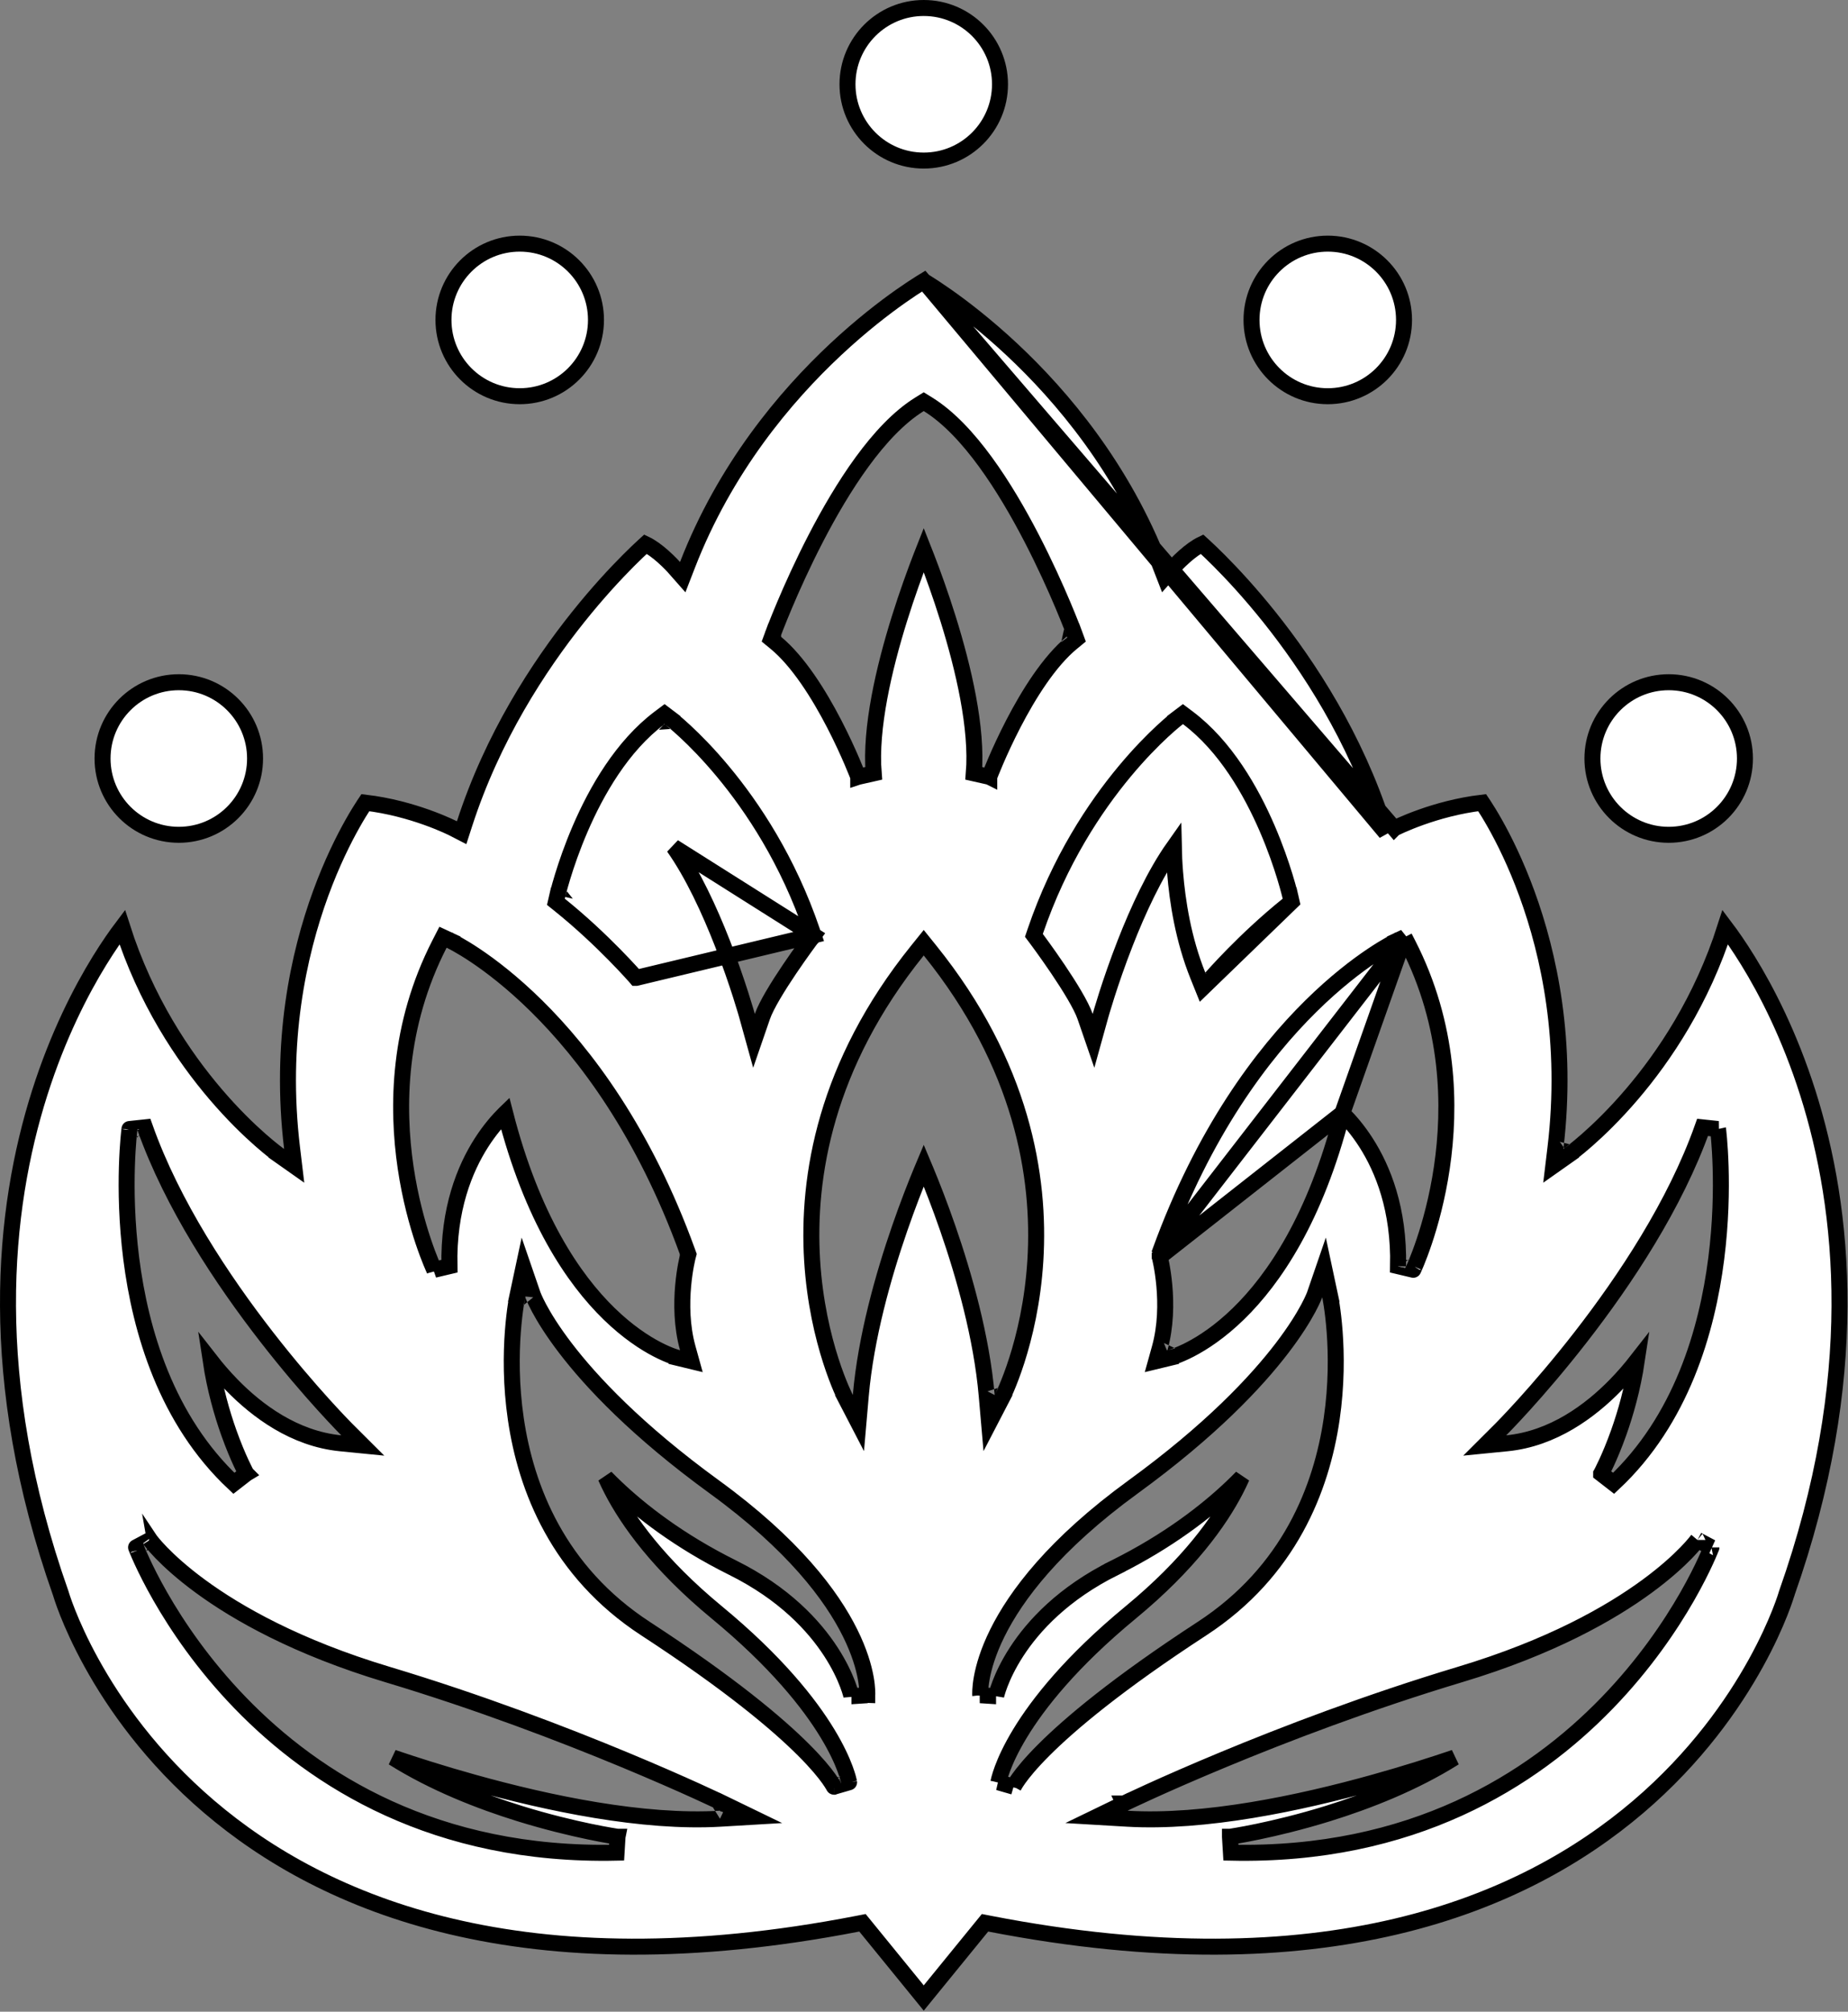<svg width="1156" height="1258" viewBox="0 0 1156 1258" fill="none" xmlns="http://www.w3.org/2000/svg">
<rect x="0" y="0" width="1156" height="1258" fill="#808080" stroke="none"/>
<path d="M521.613 1117.36C521.607 1117.34 521.585 1117.3 521.546 1117.22C521.469 1117.06 521.321 1116.77 521.083 1116.35C520.608 1115.51 519.773 1114.15 518.417 1112.25C515.704 1108.45 510.916 1102.52 502.776 1094.38C486.487 1078.09 456.869 1053.03 403.826 1018.47C349.013 982.758 329.007 930.479 322.688 887.485C319.53 865.996 319.772 846.743 320.8 832.862C321.315 825.915 322.027 820.298 322.615 816.398C322.909 814.448 323.172 812.926 323.364 811.881C323.46 811.359 323.538 810.955 323.594 810.677C323.621 810.538 323.643 810.43 323.659 810.354L323.677 810.264L323.683 810.238L323.685 810.229C323.686 810.226 323.686 810.223 328.576 811.266L323.686 810.223L327.445 792.597L333.3 809.627L333.301 809.631C333.305 809.641 333.313 809.663 333.325 809.697C333.35 809.766 333.394 809.884 333.459 810.051C333.589 810.384 333.802 810.911 334.113 811.625C334.735 813.052 335.751 815.224 337.281 818.08C340.342 823.79 345.465 832.237 353.624 842.917C369.94 864.277 398.419 894.598 446.869 929.836C496.201 965.711 520.186 997.76 531.8 1021.2C537.604 1032.91 540.296 1042.43 541.526 1049.14C542.14 1052.49 542.388 1055.13 542.479 1056.98C542.524 1057.91 542.53 1058.63 542.523 1059.15C542.521 1059.26 542.519 1059.35 542.517 1059.43C542.514 1059.57 542.51 1059.68 542.505 1059.78C542.502 1059.86 542.498 1059.92 542.495 1059.97L542.491 1060.04L542.49 1060.07L542.489 1060.08C542.488 1060.08 542.488 1060.09 537.502 1059.72L542.488 1060.09L532.631 1060.73C532.605 1060.73 532.606 1060.73 532.606 1060.73L532.606 1060.74C532.604 1060.73 532.599 1060.7 532.591 1060.67C532.576 1060.6 532.55 1060.49 532.511 1060.33C532.433 1060.01 532.304 1059.51 532.115 1058.85C531.735 1057.52 531.111 1055.55 530.155 1053.05C528.243 1048.05 525.006 1040.99 519.75 1032.9C509.258 1016.74 490.658 996.407 458.25 980.304L458.25 980.304C424.474 963.517 400.675 944.761 385.282 930.14C382.957 927.932 380.824 925.818 378.878 923.82C379.994 926.341 381.285 929.047 382.777 931.923C392.782 951.2 411.902 978.209 448.324 1008.26C485.61 1039.03 506.266 1065.26 517.63 1084C523.311 1093.37 526.663 1100.85 528.607 1106.07C529.579 1108.68 530.199 1110.72 530.582 1112.15C530.773 1112.87 530.906 1113.43 530.993 1113.83C531.014 1113.92 531.032 1114 531.047 1114.08C531.065 1114.17 531.08 1114.24 531.093 1114.31C531.104 1114.37 531.114 1114.42 531.121 1114.46L531.13 1114.51L531.134 1114.53L531.135 1114.53C531.136 1114.54 531.136 1114.54 526.208 1115.39L531.136 1114.54L521.647 1117.29C521.593 1117.31 521.594 1117.31 521.594 1117.31L521.598 1117.32L521.604 1117.33L521.612 1117.35L521.613 1117.36ZM521.613 1117.36C521.616 1117.36 521.616 1117.36 521.614 1117.36L521.613 1117.36ZM508.938 584.928L508.089 582.429C492.985 538.026 470.722 504.696 452.222 482.455C442.97 471.332 434.65 462.971 428.618 457.371C425.601 454.571 423.156 452.46 421.45 451.038C420.597 450.327 419.928 449.788 419.466 449.422C419.235 449.238 419.055 449.098 418.929 449.001C418.887 448.968 418.851 448.94 418.822 448.917L418.782 448.887L418.739 448.854L418.726 448.844L418.721 448.841C418.719 448.839 418.717 448.838 415.702 452.826L418.717 448.838L415.714 446.567L412.702 448.826C389.063 466.554 373.039 494.815 362.976 518.137C357.912 529.873 354.288 540.523 351.928 548.244C350.747 552.107 349.881 555.244 349.307 557.426C349.02 558.518 348.806 559.37 348.663 559.956C348.591 560.249 348.537 560.475 348.5 560.631L348.469 560.763L348.457 560.812L348.446 560.863L348.442 560.877L348.441 560.882C348.441 560.884 348.441 560.885 353.315 561.999L348.441 560.885L347.743 563.936L350.183 565.897C363.699 576.758 375.652 588.175 384.237 596.893C388.526 601.247 391.963 604.917 394.323 607.492C395.503 608.779 396.413 609.792 397.025 610.48C397.33 610.824 397.562 611.086 397.715 611.261C397.792 611.348 397.849 611.413 397.886 611.456L397.926 611.502L397.935 611.513L397.936 611.514L508.938 584.928ZM508.938 584.928L507.355 587.039L507.355 587.04L507.352 587.043L507.339 587.06L507.287 587.131C507.24 587.194 507.169 587.289 507.076 587.414C506.97 587.555 506.836 587.736 506.676 587.953C506.553 588.119 506.414 588.307 506.26 588.516C505.553 589.476 504.533 590.867 503.293 592.587C500.809 596.029 497.446 600.776 493.921 605.998C486.723 616.661 479.33 628.62 476.895 635.682L471.653 650.89L467.35 635.39L467.35 635.388L467.348 635.379L467.336 635.339L467.289 635.169C467.246 635.017 467.181 634.788 467.094 634.485C466.921 633.88 466.66 632.983 466.317 631.824C465.629 629.506 464.608 626.147 463.28 622.001C460.621 613.705 456.739 602.28 451.845 589.764C443.879 569.393 433.413 546.621 421.413 529.657L508.938 584.928ZM807.94 563.936L807.242 560.885L802.368 561.999C807.242 560.885 807.242 560.884 807.242 560.882L807.241 560.877L807.237 560.862L807.226 560.812C807.216 560.77 807.202 560.709 807.183 560.631C807.146 560.475 807.092 560.249 807.02 559.956C806.877 559.37 806.663 558.517 806.376 557.426C805.802 555.244 804.935 552.107 803.754 548.244C801.394 540.523 797.77 529.873 792.706 518.137C782.642 494.815 766.618 466.554 742.982 448.826L739.969 446.567L736.966 448.838L739.982 452.826C736.966 448.838 736.964 448.839 736.962 448.841L736.957 448.844L736.944 448.854L736.901 448.887C736.866 448.914 736.817 448.952 736.754 449.001C736.628 449.098 736.448 449.238 736.217 449.422C735.755 449.788 735.087 450.327 734.233 451.038C732.527 452.46 730.082 454.571 727.065 457.371C721.033 462.971 712.713 471.332 703.461 482.455C684.961 504.696 662.698 538.026 647.595 582.429L646.745 584.928L648.328 587.039L648.328 587.039L648.331 587.043L648.344 587.06L648.396 587.131C648.444 587.194 648.514 587.289 648.608 587.414C648.794 587.664 649.07 588.036 649.423 588.516C650.131 589.476 651.15 590.867 652.391 592.587C654.874 596.029 658.237 600.776 661.762 605.998C668.96 616.661 676.353 628.62 678.788 635.682L684.031 650.89L688.333 635.39L688.333 635.388L688.336 635.379L688.347 635.339L688.395 635.169C688.438 635.017 688.503 634.788 688.589 634.485C688.763 633.88 689.023 632.983 689.367 631.824C690.054 629.506 691.075 626.147 692.404 622.001C695.062 613.705 698.944 602.279 703.838 589.764C711.804 569.393 722.27 546.621 734.27 529.657C734.362 534.182 734.591 539.575 735.069 545.588C736.503 563.612 740.198 587.418 749.33 610.106L752.386 617.699L807.94 563.936ZM807.94 563.936L805.5 565.897C791.984 576.758 780.031 588.175 771.446 596.893C767.157 601.247 763.72 604.917 761.36 607.492C760.18 608.779 759.27 609.792 758.659 610.48C758.353 610.824 758.121 611.086 757.968 611.261C757.892 611.348 757.835 611.413 757.797 611.456L757.757 611.502L757.748 611.513L757.747 611.514L807.94 563.936ZM878.571 586.09L874.207 588.119L876.315 592.653C874.207 588.119 874.204 588.12 874.201 588.121L874.193 588.125L874.171 588.136L874.101 588.169C874.043 588.196 873.964 588.234 873.862 588.284C873.66 588.382 873.372 588.524 873.001 588.713C872.26 589.09 871.19 589.652 869.824 590.413C867.091 591.937 863.171 594.26 858.319 597.509C848.616 604.008 835.183 614.211 820.067 629.121C789.819 658.957 752.894 707.58 725.6 782.937L725.069 784.403L878.571 586.09ZM878.571 586.09L880.765 590.373C906.79 641.187 907.573 692.136 901.929 730.217C899.105 749.27 894.665 765.165 890.923 776.315C889.052 781.893 887.352 786.291 886.113 789.312C885.493 790.822 884.988 791.989 884.633 792.788C884.456 793.187 884.316 793.494 884.219 793.706C884.17 793.812 884.132 793.894 884.105 793.952L884.072 794.021L884.062 794.042L884.059 794.049C884.058 794.052 884.057 794.054 879.542 791.906L884.057 794.054L874.543 791.796C875.325 756.181 864.968 730.925 854.553 714.628C849.334 706.461 844.081 700.517 840.17 696.641C840.004 696.477 839.841 696.316 839.68 696.159M878.571 586.09L839.68 696.159M839.68 696.159C822.86 761.805 796.998 799.83 774.629 821.598C763.014 832.9 752.4 839.761 744.594 843.816C740.694 845.843 737.5 847.166 735.238 847.993C734.107 848.407 733.21 848.696 732.573 848.888C732.255 848.983 732.002 849.054 731.818 849.104C731.726 849.129 731.652 849.149 731.594 849.163L731.522 849.182L731.496 849.188L731.485 849.191C731.481 849.192 731.476 849.193 730.302 844.333L731.476 849.193L723.207 851.192L725.484 842.994C729.297 829.269 729.326 815.007 728.346 804.041C727.859 798.585 727.129 794.01 726.523 790.813C726.221 789.216 725.95 787.967 725.758 787.129C725.72 786.962 725.685 786.812 725.654 786.679C725.606 786.476 725.566 786.312 725.536 786.188C725.51 786.085 725.491 786.01 725.48 785.964L725.467 785.916L725.466 785.912L725.466 785.91L725.465 785.908L839.68 696.159ZM577.835 175.755C578.396 176.095 579.047 176.496 579.785 176.957C582.675 178.762 586.882 181.492 592.09 185.154C602.509 192.481 616.921 203.53 632.81 218.373C664.606 248.076 702.195 292.852 725.64 353.262L728.614 360.922L734.049 354.763L734.049 354.763L734.05 354.762L734.051 354.761L734.051 354.76L734.069 354.74C734.087 354.72 734.115 354.688 734.155 354.644C734.193 354.602 734.241 354.55 734.298 354.487C734.36 354.418 734.434 354.337 734.519 354.245C734.844 353.892 735.328 353.376 735.943 352.743C737.177 351.473 738.925 349.749 740.976 347.936C744.415 344.896 748.308 341.967 751.862 340.276C752.225 340.604 752.63 340.973 753.075 341.383C755.323 343.448 758.592 346.536 762.633 350.59C770.718 358.699 781.886 370.664 794.158 386.028C818.721 416.781 847.599 461.025 865.104 515.138L866.917 520.743L577.835 175.755ZM577.835 175.755C577.275 176.095 576.623 176.496 575.886 176.956C572.996 178.762 568.79 181.491 563.582 185.154C553.165 192.48 538.754 203.53 522.867 218.373C491.074 248.075 453.488 292.851 430.043 353.262L427.07 360.923L421.634 354.763L421.634 354.763L421.633 354.762L421.632 354.761L421.632 354.76L421.614 354.74C421.596 354.72 421.568 354.688 421.528 354.644C421.488 354.6 421.437 354.544 421.376 354.476C421.315 354.41 421.245 354.333 421.164 354.245C420.839 353.892 420.356 353.376 419.74 352.743C418.506 351.473 416.758 349.749 414.707 347.936C411.269 344.896 407.375 341.967 403.822 340.276C403.458 340.604 403.053 340.973 402.608 341.383C400.36 343.448 397.092 346.536 393.05 350.59C384.966 358.699 373.797 370.663 361.526 386.028C336.963 416.781 308.085 461.025 290.58 515.138L288.768 520.742L283.535 518.045L283.534 518.045L283.532 518.044L283.527 518.041L283.484 518.019C283.442 517.998 283.376 517.964 283.284 517.919C283.102 517.828 282.82 517.689 282.446 517.509C281.697 517.148 280.575 516.622 279.119 515.976C276.205 514.683 271.963 512.916 266.704 511.047C256.804 507.53 243.399 503.688 228.538 501.941C228.25 502.369 227.926 502.855 227.569 503.399C225.892 505.959 223.492 509.794 220.651 514.828C214.968 524.897 207.526 539.749 200.574 558.769C186.67 596.806 174.736 651.468 182.692 717.898L184.027 729.047L174.847 722.58L177.727 718.493C174.847 722.58 174.845 722.579 174.843 722.577L174.838 722.574L174.822 722.563L174.772 722.526C174.729 722.496 174.67 722.454 174.594 722.399C174.443 722.29 174.225 722.131 173.945 721.924C173.385 721.508 172.574 720.896 171.541 720.088C169.475 718.472 166.518 716.07 162.893 712.883C155.644 706.51 145.716 696.989 134.903 684.33C114.611 660.576 91.146 625.705 76.466 579.792C72.899 584.519 67.925 591.54 62.244 600.771C50.711 619.511 36.276 647.341 24.787 683.566C1.832 755.949 -9.429 862.054 38.046 996.481L38.096 996.624L38.137 996.767L38.138 996.77L38.146 996.797C38.153 996.823 38.166 996.867 38.184 996.928C38.221 997.049 38.278 997.24 38.358 997.496C38.517 998.007 38.764 998.783 39.108 999.801C39.795 1001.84 40.867 1004.85 42.383 1008.67C45.418 1016.3 50.231 1027.18 57.314 1039.99C71.483 1065.64 94.702 1099.01 130.877 1129.86C203.031 1191.41 327.485 1243.59 536.575 1202.97L539.514 1202.4L541.405 1204.72L577.836 1249.44L614.279 1204.72L616.17 1202.4L619.108 1202.97C828.201 1243.59 952.656 1191.41 1024.81 1129.86C1060.98 1099.01 1084.2 1065.64 1098.37 1039.99C1105.45 1027.18 1110.27 1016.3 1113.3 1008.67C1114.82 1004.85 1115.89 1001.84 1116.58 999.801C1116.92 998.783 1117.17 998.007 1117.33 997.496C1117.41 997.24 1117.47 997.05 1117.5 996.928C1117.52 996.867 1117.53 996.823 1117.54 996.797L1117.55 996.771L1117.55 996.767L1117.59 996.624L1117.64 996.481C1165.11 862.054 1153.85 755.949 1130.9 683.566C1119.41 647.341 1104.98 619.511 1093.44 600.771C1087.76 591.54 1082.79 584.519 1079.22 579.792C1064.54 625.705 1041.07 660.577 1020.78 684.33C1009.97 696.989 1000.04 706.51 992.789 712.883C989.164 716.07 986.207 718.472 984.141 720.088C983.108 720.896 982.297 721.508 981.737 721.924C981.457 722.131 981.239 722.29 981.088 722.399C981.012 722.454 980.953 722.496 980.91 722.526L980.86 722.563L980.844 722.574L980.839 722.577C980.836 722.579 980.835 722.58 977.955 718.493L980.835 722.58L971.655 729.048L972.99 717.898C980.946 651.468 969.012 596.806 955.109 558.769C948.156 539.749 940.715 524.897 935.032 514.828C932.191 509.794 929.791 505.959 928.114 503.399C927.757 502.855 927.434 502.369 927.145 501.941C912.281 503.688 898.876 507.53 888.977 511.047C883.719 512.916 879.478 514.683 876.565 515.975C875.109 516.621 873.987 517.148 873.239 517.509C872.864 517.689 872.583 517.827 872.401 517.919C872.309 517.964 872.243 517.998 872.201 518.019L872.158 518.041L872.153 518.044L872.151 518.044L872.15 518.045L577.835 175.755ZM1009.39 927.581L1001.59 921.53C1001.59 921.526 1001.59 921.526 1001.59 921.526L1001.59 921.525L1001.59 921.524L1001.59 921.512L1001.63 921.443C1001.67 921.378 1001.72 921.275 1001.79 921.135C1001.94 920.856 1002.17 920.429 1002.45 919.86C1003.03 918.724 1003.87 917.023 1004.89 914.813C1006.93 910.39 1009.7 903.932 1012.57 895.862C1016.82 883.902 1021.27 868.457 1023.91 850.888C1020.26 855.567 1015.77 860.867 1010.51 866.248C994.762 882.338 971.546 899.694 942.687 902.548L928.75 903.927L938.663 894.034L938.665 894.032L938.675 894.021L938.721 893.976C938.762 893.934 938.826 893.87 938.911 893.785C939.08 893.613 939.336 893.354 939.673 893.011C940.347 892.323 941.345 891.296 942.632 889.951C945.205 887.26 948.93 883.296 953.513 878.229C962.681 868.092 975.272 853.552 988.945 835.956C1016.35 800.696 1047.86 753.463 1065.03 704.996L1074.7 706.02L1069.74 706.666C1074.7 706.02 1074.7 706.022 1074.7 706.025L1074.7 706.033L1074.7 706.059L1074.72 706.148C1074.73 706.224 1074.74 706.334 1074.76 706.477C1074.79 706.762 1074.84 707.179 1074.9 707.721C1075.02 708.804 1075.18 710.388 1075.35 712.423C1075.7 716.492 1076.09 722.367 1076.31 729.649C1076.75 744.203 1076.47 764.421 1073.58 787.09C1067.83 832.296 1051.64 887.976 1009.39 927.581ZM769.993 1158.56L769.391 1148.62C769.39 1148.61 769.39 1148.61 769.39 1148.61L769.391 1148.61L769.392 1148.61L769.403 1148.61L769.453 1148.6L769.522 1148.59L769.671 1148.57C769.868 1148.54 770.165 1148.49 770.558 1148.43C771.346 1148.31 772.518 1148.12 774.037 1147.85C777.075 1147.33 781.499 1146.52 787.004 1145.37C798.019 1143.07 813.339 1139.45 830.533 1134.13C855.687 1126.34 884.56 1115.01 909.821 1099.11C896.176 1103.73 878.881 1109.25 859.54 1114.64C812.82 1127.68 753.602 1140.18 705.007 1137.31L685.866 1136.18L703.122 1127.82L705.302 1132.32C703.122 1127.82 703.122 1127.82 703.123 1127.82L703.128 1127.82L703.142 1127.81L703.197 1127.78L703.41 1127.68C703.598 1127.59 703.875 1127.46 704.242 1127.28C704.974 1126.93 706.058 1126.42 707.478 1125.75C710.316 1124.42 714.491 1122.48 719.857 1120.04C730.588 1115.17 746.082 1108.33 765.163 1100.41C803.314 1084.57 855.846 1064.4 913.33 1047.13C970.073 1030.08 1007.34 1008.82 1030.33 991.963C1041.82 983.529 1049.77 976.185 1054.8 971.002C1057.31 968.41 1059.1 966.357 1060.24 964.977C1060.81 964.287 1061.22 963.766 1061.48 963.429C1061.61 963.26 1061.7 963.138 1061.75 963.064L1061.78 963.023L1061.81 962.989L1061.81 962.985C1061.81 962.985 1061.81 962.986 1061.83 963.003L1070.57 967.644L1065.89 965.879C1070.57 967.644 1070.57 967.647 1070.56 967.65L1070.56 967.662L1070.55 967.697L1070.54 967.709L1070.5 967.821C1070.46 967.926 1070.4 968.077 1070.32 968.272C1070.17 968.662 1069.94 969.229 1069.63 969.961C1069.03 971.424 1068.11 973.547 1066.87 976.234C1064.4 981.608 1060.62 989.242 1055.4 998.37C1044.95 1016.62 1028.66 1040.89 1005.28 1065.01C958.46 1113.34 883.235 1161.01 769.993 1158.56ZM624.547 1114.54L629.475 1115.39C624.547 1114.54 624.547 1114.54 624.548 1114.53L624.549 1114.53L624.553 1114.51L624.562 1114.46C624.569 1114.42 624.579 1114.37 624.59 1114.31C624.614 1114.19 624.646 1114.03 624.69 1113.83C624.778 1113.43 624.91 1112.87 625.101 1112.15C625.484 1110.72 626.104 1108.68 627.076 1106.07C629.021 1100.85 632.372 1093.37 638.053 1084C649.417 1065.26 670.073 1039.03 707.359 1008.26C743.782 978.209 762.904 951.2 772.91 931.922C774.403 929.046 775.695 926.34 776.811 923.819C774.864 925.817 772.73 927.931 770.405 930.14C755.009 944.761 731.209 963.517 697.434 980.304L695.208 975.826L697.433 980.304C665.026 996.407 646.425 1016.74 635.933 1032.9C630.677 1040.99 627.441 1048.05 625.528 1053.05C624.572 1055.55 623.948 1057.52 623.569 1058.85C623.379 1059.51 623.25 1060.01 623.172 1060.33C623.133 1060.49 623.107 1060.6 623.092 1060.67C623.084 1060.7 623.079 1060.73 623.077 1060.74L623.078 1060.73C623.078 1060.73 623.078 1060.73 623.052 1060.73L613.195 1060.09L618.182 1059.72C613.195 1060.09 613.195 1060.08 613.194 1060.08L613.194 1060.07L613.192 1060.04L613.188 1059.97C613.185 1059.92 613.181 1059.86 613.178 1059.78C613.171 1059.62 613.164 1059.42 613.16 1059.15C613.153 1058.63 613.159 1057.91 613.205 1056.98C613.295 1055.13 613.543 1052.49 614.158 1049.14C615.387 1042.43 618.079 1032.91 623.883 1021.2C635.497 997.76 659.483 965.711 708.814 929.836C757.262 894.598 785.74 864.277 802.055 842.918C810.213 832.237 815.336 823.79 818.397 818.08C819.927 815.224 820.943 813.052 821.565 811.625C821.876 810.911 822.089 810.384 822.219 810.051C822.283 809.884 822.327 809.766 822.352 809.697L822.365 809.662L822.373 809.641L822.375 809.635L822.376 809.631L822.378 809.627L828.232 792.597L831.992 810.223L827.102 811.266C831.992 810.223 831.992 810.226 831.993 810.229L831.995 810.237L832 810.264L832.019 810.354C832.034 810.43 832.056 810.537 832.084 810.677C832.113 810.821 832.148 810.999 832.188 811.21C832.225 811.406 832.267 811.63 832.314 811.881C832.505 812.926 832.768 814.448 833.063 816.398C833.651 820.298 834.364 825.915 834.878 832.862C835.907 846.743 836.149 865.995 832.992 887.485C826.674 930.479 806.67 982.758 751.858 1018.47C698.814 1053.03 669.197 1078.09 652.907 1094.38C644.767 1102.52 639.979 1108.45 637.266 1112.25C635.91 1114.15 635.075 1115.51 634.6 1116.35C634.362 1116.77 634.214 1117.06 634.137 1117.22C634.115 1117.26 634.098 1117.3 634.087 1117.32C634.078 1117.34 634.073 1117.35 634.07 1117.36L634.071 1117.35L634.08 1117.33L634.086 1117.32L634.089 1117.31C634.089 1117.31 634.09 1117.31 634.037 1117.29L624.547 1114.54ZM538.456 872.726L536.965 889.869L529.037 874.596L533.475 872.293C529.037 874.596 529.036 874.593 529.034 874.59L529.029 874.581L529.015 874.553L528.967 874.46C528.928 874.382 528.872 874.272 528.802 874.13C528.66 873.846 528.459 873.434 528.205 872.899C527.698 871.829 526.981 870.264 526.116 868.235C524.387 864.178 522.066 858.261 519.651 850.733C514.823 835.682 509.608 814.152 508.014 788.133C504.822 736.006 516.191 666.033 573.941 594.356L577.835 589.524L581.728 594.356C639.486 666.033 650.858 736.006 647.667 788.133C646.075 814.152 640.859 835.682 636.032 850.733C633.617 858.261 631.296 864.178 629.567 868.235C628.702 870.264 627.985 871.829 627.478 872.899C627.224 873.434 627.023 873.846 626.881 874.13C626.852 874.189 626.825 874.243 626.801 874.291C626.767 874.358 626.739 874.415 626.716 874.46L626.668 874.553L626.654 874.581L626.649 874.59C626.647 874.593 626.646 874.596 622.208 872.293L626.646 874.596L618.718 889.869L617.227 872.726C614.052 836.214 603.107 797.673 592.877 768.125C587.772 753.381 582.867 740.94 579.242 732.191C578.748 731 578.279 729.878 577.836 728.828C577.393 729.878 576.924 731 576.43 732.19C572.806 740.939 567.903 753.381 562.8 768.125C552.573 797.673 541.631 836.214 538.456 872.726ZM89.799 965.879L85.121 967.644L93.853 963.003C93.877 962.986 93.876 962.985 93.876 962.985L93.879 962.989L93.879 962.99C93.888 963.002 93.907 963.027 93.934 963.064C93.988 963.138 94.079 963.26 94.208 963.429C94.466 963.766 94.875 964.287 95.446 964.977C96.588 966.357 98.376 968.41 100.891 971.002C105.921 976.185 113.861 983.529 125.359 991.963C148.348 1008.82 185.612 1030.08 242.356 1047.13C299.841 1064.4 352.373 1084.57 390.523 1100.41C409.603 1108.33 425.096 1115.17 435.827 1120.04C441.193 1122.48 445.368 1124.42 448.206 1125.75C449.625 1126.42 450.71 1126.93 451.442 1127.28C451.808 1127.46 452.086 1127.59 452.273 1127.68L452.486 1127.78L452.541 1127.81L452.556 1127.82L452.56 1127.82C452.561 1127.82 452.562 1127.82 450.382 1132.32L452.562 1127.82L469.816 1136.18L450.676 1137.31C402.081 1140.18 342.863 1127.68 296.141 1114.64C276.799 1109.25 259.503 1103.73 245.858 1099.11C271.118 1115.01 299.993 1126.34 325.148 1134.13C342.342 1139.45 357.663 1143.07 368.678 1145.37C374.184 1146.52 378.608 1147.33 381.646 1147.85C383.165 1148.12 384.337 1148.31 385.125 1148.43C385.518 1148.49 385.815 1148.54 386.012 1148.57C386.11 1148.58 386.183 1148.59 386.23 1148.6L386.281 1148.61L386.291 1148.61L386.292 1148.61L386.293 1148.61C386.293 1148.61 386.293 1148.61 386.292 1148.62L385.69 1158.56C272.45 1161.01 197.227 1113.34 150.406 1065.01C127.031 1040.89 110.742 1016.62 100.291 998.37C95.063 989.242 91.289 981.608 88.813 976.234C87.575 973.547 86.661 971.424 86.052 969.961C85.748 969.229 85.52 968.662 85.365 968.272C85.288 968.077 85.229 967.926 85.188 967.821C85.168 967.768 85.152 967.727 85.141 967.697L85.127 967.662L85.123 967.65C85.122 967.647 85.121 967.644 89.799 965.879ZM85.946 706.666L80.987 706.02L90.659 704.996C107.83 753.463 139.341 800.696 166.741 835.956C180.414 853.552 193.005 868.092 202.173 878.229C206.756 883.296 210.481 887.26 213.054 889.951C214.341 891.296 215.339 892.323 216.013 893.011C216.35 893.354 216.605 893.613 216.775 893.785C216.86 893.87 216.924 893.934 216.965 893.976L217.011 894.021L217.021 894.032L217.023 894.034L226.936 903.927L212.999 902.548C184.141 899.694 160.925 882.338 145.18 866.248C139.914 860.866 135.424 855.565 131.775 850.886C134.418 868.456 138.867 883.901 143.118 895.862C145.985 903.932 148.754 910.39 150.796 914.812C151.816 917.023 152.654 918.723 153.231 919.86C153.52 920.428 153.743 920.856 153.891 921.135C153.965 921.275 154.02 921.378 154.055 921.443L154.093 921.512L154.099 921.524L154.1 921.525L154.1 921.526C154.1 921.526 154.1 921.525 154.091 921.53L146.298 927.581C104.041 887.976 87.85 832.296 82.1 787.09C79.217 764.42 78.935 744.203 79.373 729.649C79.592 722.367 79.992 716.492 80.338 712.423C80.512 710.388 80.672 708.804 80.79 707.72C80.849 707.179 80.897 706.762 80.931 706.476C80.948 706.334 80.962 706.224 80.971 706.147L80.983 706.058L80.986 706.033L80.987 706.025C80.987 706.022 80.987 706.02 85.946 706.666ZM274.919 590.373L277.113 586.09L281.477 588.119L279.37 592.653C281.477 588.119 281.48 588.12 281.483 588.121L281.491 588.125L281.514 588.136L281.583 588.169C281.641 588.196 281.721 588.234 281.822 588.284C282.024 588.382 282.313 588.524 282.683 588.713C283.425 589.09 284.494 589.652 285.861 590.413C288.594 591.937 292.513 594.26 297.365 597.509C307.069 604.008 320.502 614.211 335.618 629.121C365.866 658.957 402.79 707.58 430.083 782.937L430.614 784.403L430.218 785.908L430.218 785.909L430.217 785.91L430.217 785.912L430.216 785.916L430.204 785.964C430.192 786.01 430.173 786.085 430.147 786.188C430.097 786.393 430.021 786.71 429.925 787.129C429.733 787.967 429.462 789.216 429.16 790.813C428.554 794.01 427.824 798.585 427.337 804.041C426.358 815.007 426.387 829.269 430.199 842.994L432.476 851.192L424.207 849.193L425.382 844.333C424.207 849.193 424.202 849.192 424.198 849.191L424.187 849.188L424.161 849.181L424.089 849.163C424.06 849.156 424.028 849.148 423.991 849.138C423.953 849.128 423.911 849.117 423.865 849.104C423.77 849.079 423.657 849.047 423.526 849.01C423.403 848.975 423.264 848.934 423.11 848.888C422.473 848.696 421.576 848.407 420.445 847.993C418.183 847.166 414.989 845.843 411.089 843.816C403.284 839.761 392.67 832.9 381.055 821.598C358.685 799.83 332.822 761.805 315.999 696.16C315.838 696.316 315.674 696.477 315.509 696.641C311.598 700.517 306.347 706.46 301.128 714.628C290.715 730.925 280.359 756.181 281.142 791.796L271.628 794.054L276.143 791.906C271.628 794.054 271.627 794.052 271.626 794.049L271.622 794.042L271.612 794.022L271.58 793.953L271.544 793.876C271.522 793.829 271.496 793.772 271.466 793.706C271.368 793.494 271.228 793.187 271.051 792.788C270.697 791.989 270.191 790.823 269.571 789.312C268.332 786.291 266.632 781.893 264.76 776.315C261.018 765.165 256.577 749.27 253.752 730.218C248.107 692.136 248.89 641.187 274.919 590.373ZM672.073 396.242L673.304 399.58L670.555 401.837C656.337 413.512 643.412 434.224 633.906 452.568C629.202 461.646 625.421 469.969 622.818 476.023C621.517 479.047 620.512 481.5 619.835 483.19C619.497 484.035 619.24 484.689 619.07 485.128C618.984 485.348 618.92 485.513 618.879 485.623L618.833 485.743L618.822 485.771L618.82 485.777L618.82 485.778C618.82 485.778 618.82 485.778 618.815 485.776L609.159 483.601C611.492 455.339 602.697 417.83 593.031 386.89C588.23 371.525 583.277 357.968 579.524 348.253C578.929 346.713 578.365 345.27 577.836 343.932C577.307 345.27 576.742 346.713 576.148 348.253C572.396 357.968 567.445 371.525 562.646 386.89C552.983 417.829 544.191 455.339 546.525 483.601L536.868 485.776C536.863 485.778 536.863 485.778 536.863 485.778L536.863 485.777L536.861 485.771L536.85 485.743L536.804 485.623L536.74 485.455C536.705 485.365 536.663 485.255 536.614 485.128C536.443 484.689 536.187 484.035 535.848 483.19C535.171 481.5 534.166 479.047 532.865 476.023C530.262 469.969 526.482 461.646 521.777 452.568C512.271 434.224 499.346 413.512 485.129 401.837L482.38 399.58L483.611 396.242L488.302 397.973C483.611 396.242 483.611 396.241 483.612 396.24L483.613 396.234L483.62 396.217L483.644 396.151C483.666 396.094 483.697 396.01 483.738 395.901C483.819 395.683 483.94 395.362 484.099 394.945C484.416 394.11 484.885 392.888 485.499 391.326C486.725 388.203 488.528 383.717 490.842 378.244C495.469 367.304 502.153 352.391 510.379 336.514C518.597 320.652 528.399 303.74 539.276 288.841C550.106 274.007 562.237 260.84 575.204 252.814L577.835 251.186L580.466 252.814C593.436 260.839 605.569 274.007 616.401 288.841C627.28 303.739 637.084 320.651 645.303 336.514C653.529 352.391 660.214 367.304 664.841 378.244C667.155 383.717 668.958 388.203 670.185 391.326C670.798 392.888 671.267 394.11 671.584 394.945C671.743 395.362 671.864 395.683 671.945 395.901C671.986 396.01 672.017 396.094 672.039 396.151L672.063 396.217L672.07 396.234L672.072 396.24C672.072 396.241 672.073 396.242 667.382 397.973L672.073 396.242Z" fill="white" stroke="black" stroke-width="10"/>
<path d="M1043.84 522.039C1070.18 522.039 1091.54 500.678 1091.54 474.332C1091.54 447.987 1070.18 426.626 1043.84 426.626C1017.49 426.626 996.128 447.987 996.128 474.332C996.128 500.678 1017.49 522.039 1043.84 522.039Z" fill="white" stroke="black" stroke-width="10"/>
<path d="M830.568 247.772C856.914 247.772 878.275 226.411 878.275 200.066C878.275 173.72 856.914 152.359 830.568 152.359C804.225 152.359 782.875 173.719 782.875 200.066C782.875 226.413 804.225 247.772 830.568 247.772Z" fill="white" stroke="black" stroke-width="10"/>
<path d="M111.848 522.039C138.193 522.039 159.551 500.678 159.551 474.332C159.551 447.987 138.193 426.626 111.848 426.626C85.504 426.626 64.146 447.987 64.146 474.332C64.146 500.678 85.504 522.039 111.848 522.039Z" fill="white" stroke="black" stroke-width="10"/>
<path d="M325.111 247.772C351.457 247.772 372.808 226.412 372.808 200.066C372.808 173.719 351.457 152.359 325.111 152.359C298.766 152.359 277.408 173.72 277.408 200.066C277.408 226.411 298.766 247.772 325.111 247.772Z" fill="white" stroke="black" stroke-width="10"/>
<path d="M577.835 100.413C604.193 100.413 625.542 79.052 625.542 52.706C625.542 26.36 604.193 5 577.835 5C551.491 5 530.142 26.359 530.142 52.706C530.142 79.053 551.491 100.413 577.835 100.413Z" fill="white" stroke="black" stroke-width="10"/>
</svg>
